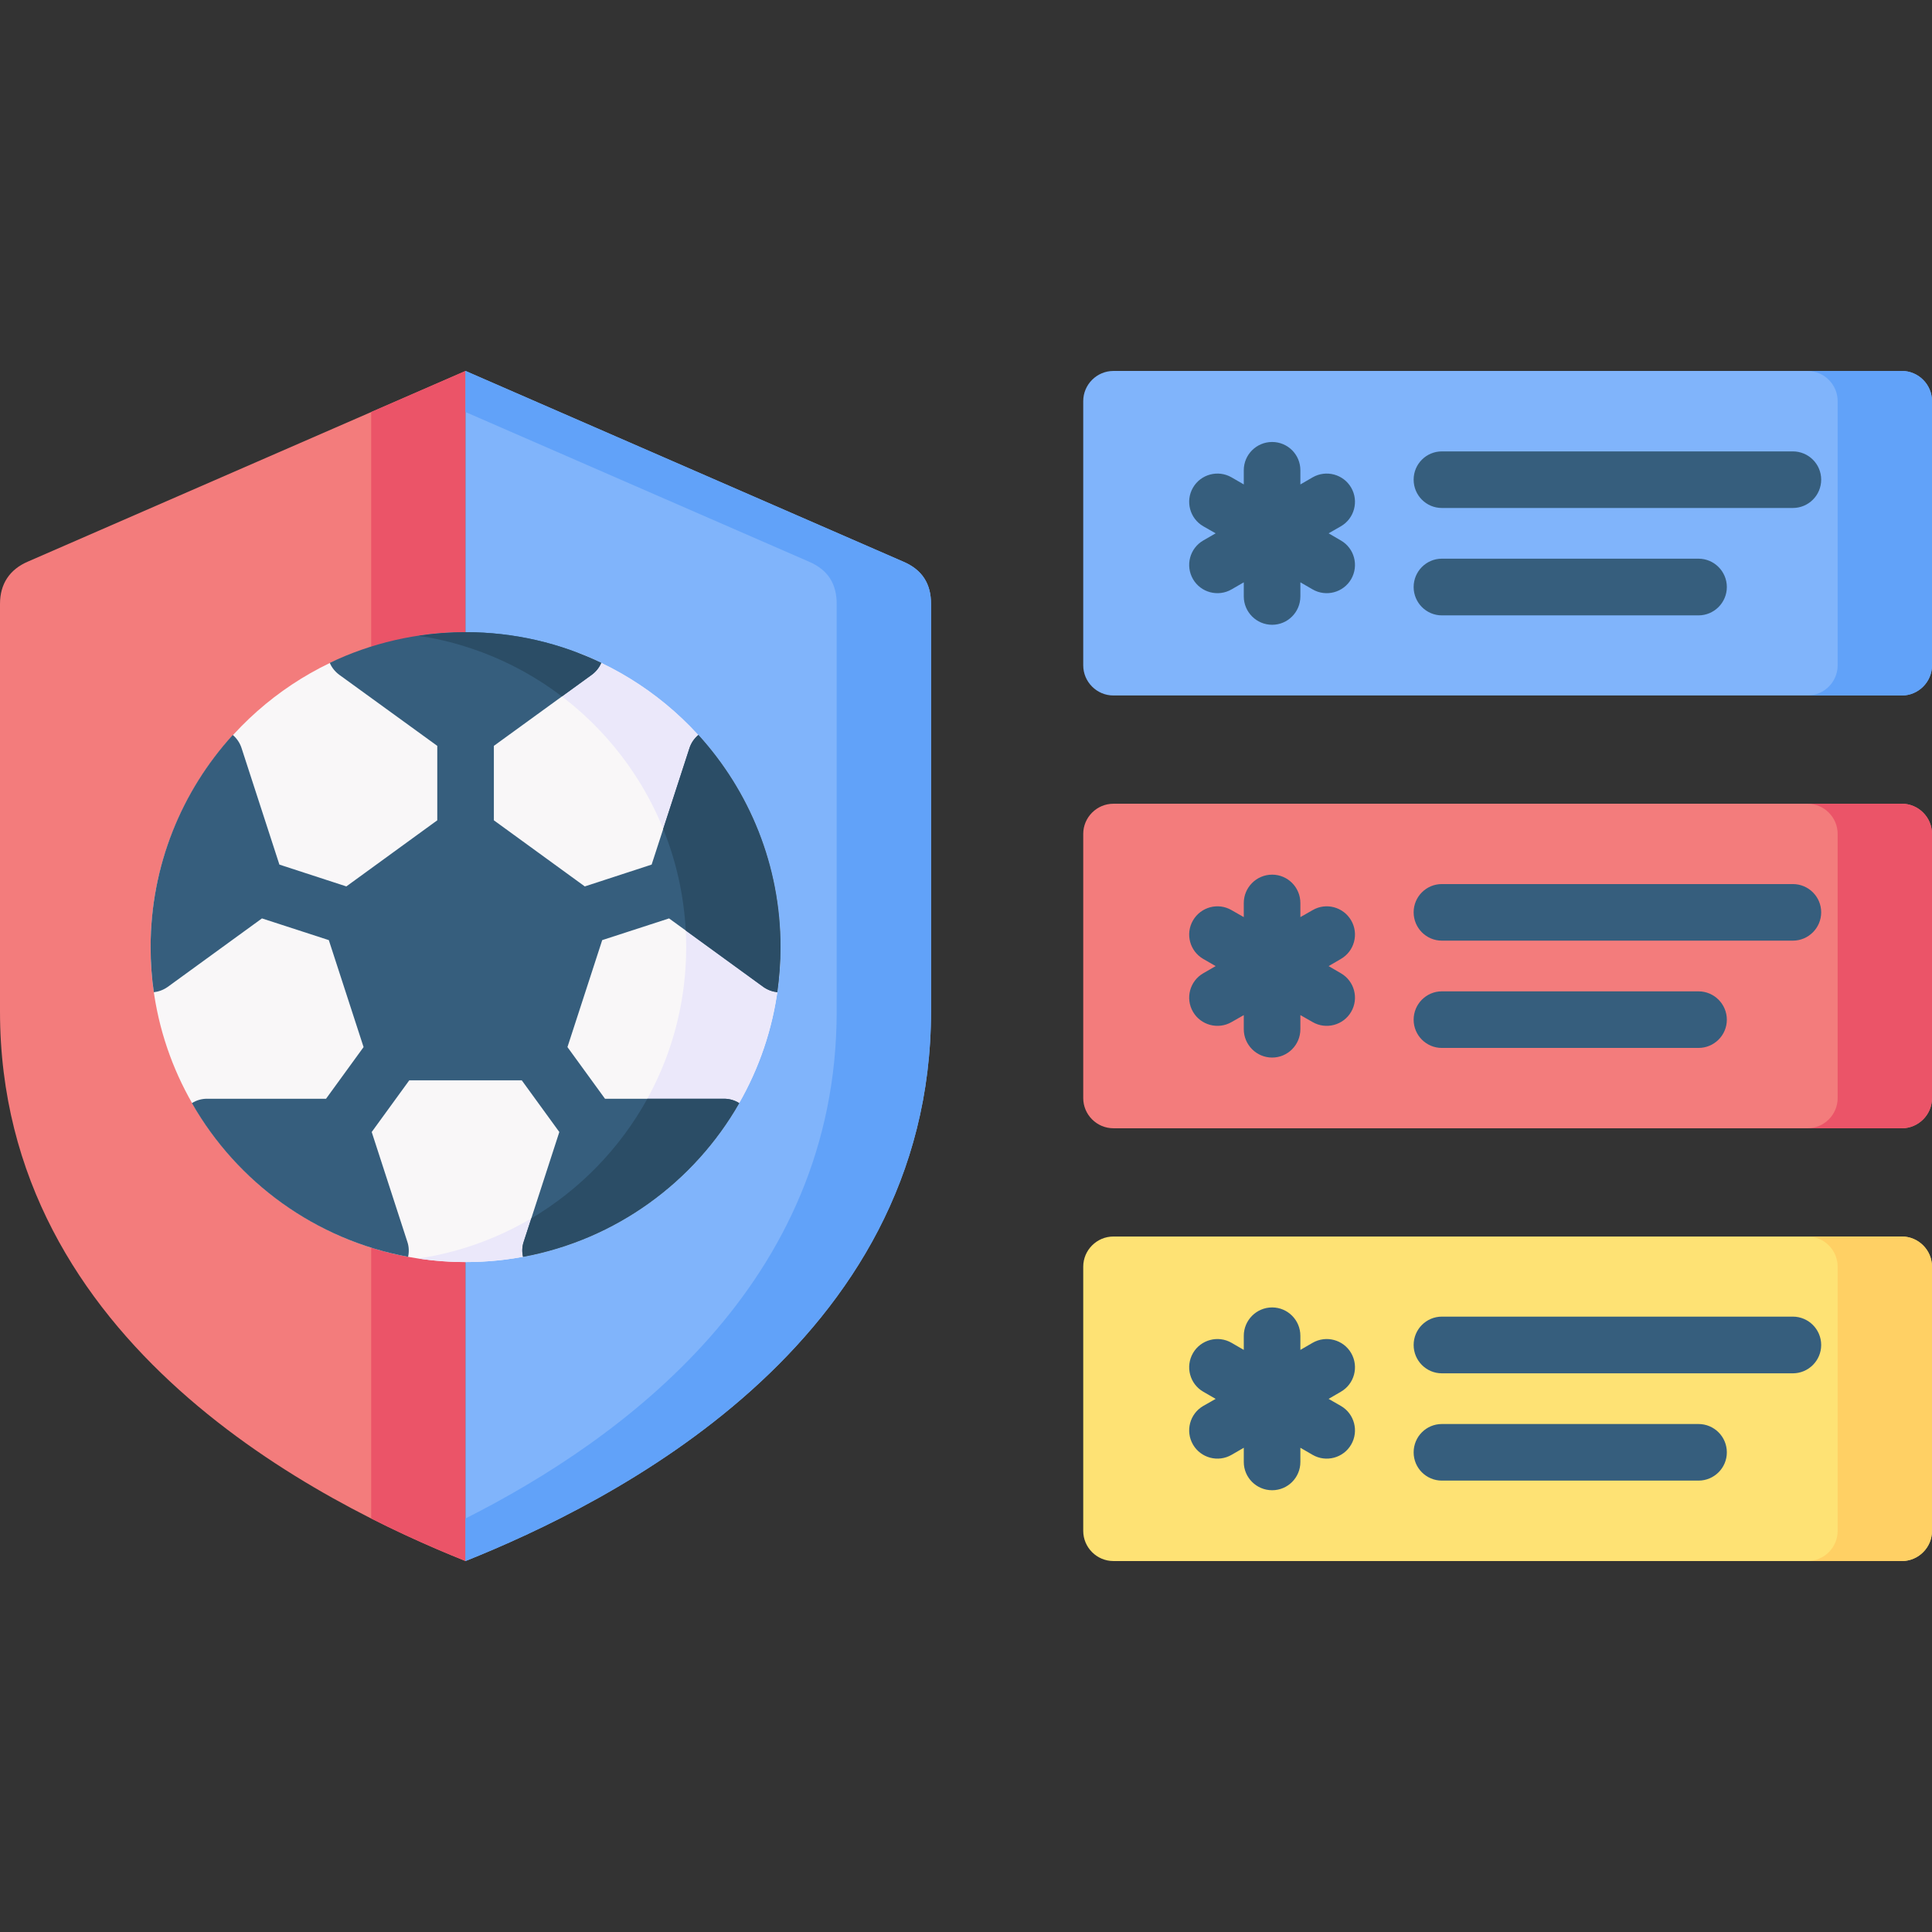 <svg id="Capa_1" enable-background="new 0 0 512 512" height="512" viewBox="0 0 512 512" width="512" xmlns="http://www.w3.org/2000/svg"><rect x="0" y="0" width="512" height="512" fill="#333333" stroke="none"/><g><g clip-rule="evenodd" fill-rule="evenodd"><path d="m123.365 413.693c-37.644-15.081-123.365-57.119-123.365-145.674v-107.973c0-5.357 2.608-9.156 7.342-11.197l116.023-50.543z" fill="#f37c7c"/><path d="m123.365 413.693c-6.974-2.806-15.591-6.52-25.002-11.282v-293.219l25.002-10.886z" fill="#eb5468"/><path d="m123.365 98.307 116.024 50.543c5.018 2.154 7.342 5.839 7.342 11.197v107.973c0 88.555-85.721 130.593-123.365 145.674v-315.387z" fill="#80b4fb"/><path d="m123.365 98.307 116.024 50.543c5.018 2.154 7.342 5.839 7.342 11.197v107.973c0 88.555-85.721 130.593-123.365 145.674v-11.282c41.443-20.948 98.364-62.221 98.364-134.392v-107.974c0-5.357-2.325-9.042-7.342-11.197l-91.022-39.657v-10.885z" fill="#61a2f9"/><path d="m123.365 334.464c45.979 0 83.481-37.503 83.481-83.453 0-33.118-19.457-61.838-47.524-75.314-10.899-5.233-37.714-1.567-37.714-1.567s-23.302-3.666-34.199 1.568c-28.057 13.477-47.497 42.196-47.497 75.312 0 45.951 37.475 83.454 83.453 83.454z" fill="#f9f7f8"/><path d="m138.41 172.882c12.88 0 10.037-2.435 20.932 2.776 28.093 13.436 47.505 42.121 47.505 75.353 0 46.092-37.39 83.453-83.481 83.453-4.252 0-8.419-.312-12.501-.935 40.168-6.038 70.98-40.678 70.98-82.518 0-41.869-30.812-76.508-70.98-82.546 4.082-.624 8.249-.936 12.501-.936z" fill="#ebe8fa"/><path d="m504.006 184.311h-208.945c-4.393 0-7.994-3.6-7.994-7.994v-70.017c0-4.394 3.601-7.994 7.994-7.994h208.944c4.394 0 7.994 3.6 7.994 7.994v70.017c.001 4.394-3.6 7.994-7.993 7.994z" fill="#80b4fb"/><path d="m504.006 184.311h-25.001c4.393 0 7.993-3.6 7.993-7.994v-70.017c0-4.394-3.6-7.994-7.993-7.994h25.001c4.394 0 7.994 3.6 7.994 7.994v70.017c0 4.394-3.601 7.994-7.994 7.994z" fill="#61a2f9"/><path d="m504.006 299.002h-208.945c-4.393 0-7.994-3.6-7.994-7.994v-70.017c0-4.394 3.601-7.994 7.994-7.994h208.944c4.394 0 7.994 3.6 7.994 7.994v70.017c.001 4.394-3.6 7.994-7.993 7.994z" fill="#f37c7c"/><path d="m504.006 299.002h-25.001c4.393 0 7.993-3.6 7.993-7.994v-70.017c0-4.394-3.6-7.994-7.993-7.994h25.001c4.394 0 7.994 3.6 7.994 7.994v70.017c0 4.394-3.601 7.994-7.994 7.994z" fill="#eb5468"/><path d="m504.006 413.693h-208.945c-4.393 0-7.994-3.6-7.994-7.994v-70.016c0-4.394 3.601-7.994 7.994-7.994h208.944c4.394 0 7.994 3.6 7.994 7.994v70.016c.001 4.394-3.6 7.994-7.993 7.994z" fill="#fee274"/><path d="m504.006 413.693h-25.001c4.393 0 7.993-3.6 7.993-7.994v-70.016c0-4.394-3.6-7.994-7.993-7.994h25.001c4.394 0 7.994 3.6 7.994 7.994v70.016c0 4.394-3.601 7.994-7.994 7.994z" fill="#ffd064"/></g><path d="m382.114 163.08c-4.139 0-7.483-3.374-7.483-7.512 0-4.139 3.345-7.513 7.483-7.513h68.004c4.139 0 7.513 3.374 7.513 7.513 0 4.138-3.374 7.512-7.513 7.512zm0-28.461c-4.139 0-7.483-3.345-7.483-7.512 0-4.139 3.345-7.483 7.483-7.483h93.007c4.139 0 7.512 3.345 7.512 7.483 0 4.167-3.373 7.512-7.512 7.512z" fill="#365e7d"/><path d="m382.114 277.714c-4.139 0-7.483-3.345-7.483-7.484s3.345-7.512 7.483-7.512h68.004c4.139 0 7.513 3.373 7.513 7.512s-3.374 7.484-7.513 7.484zm0-28.432c-4.139 0-7.483-3.373-7.483-7.512s3.345-7.484 7.483-7.484h93.007c4.139 0 7.512 3.345 7.512 7.484s-3.373 7.512-7.512 7.512z" fill="#365e7d"/><path d="m382.114 392.376c-4.139 0-7.483-3.345-7.483-7.484 0-4.167 3.345-7.512 7.483-7.512h68.004c4.139 0 7.513 3.345 7.513 7.512 0 4.139-3.374 7.484-7.513 7.484zm0-28.432c-4.139 0-7.483-3.373-7.483-7.512s3.345-7.512 7.483-7.512h93.007c4.139 0 7.512 3.373 7.512 7.512s-3.373 7.512-7.512 7.512z" fill="#365e7d"/><path clip-rule="evenodd" d="m150.38 277.487 9.213-28.347 17.717-5.754 25.001 18.171c1.134.793 2.41 1.247 3.686 1.389.538-3.912.851-7.88.851-11.934 0-21.657-8.249-41.386-21.77-56.24-1.049.878-1.899 2.069-2.353 3.458l-10.035 30.897-17.716 5.783-24.095-17.519v-19.729l25.965-18.851c1.135-.85 1.984-1.927 2.495-3.146-10.886-5.216-23.074-8.136-35.973-8.136-12.869 0-25.087 2.92-35.972 8.136.51 1.219 1.36 2.296 2.494 3.146l25.994 18.851v19.729l-24.095 17.519-17.745-5.783-10.034-30.897c-.454-1.389-1.275-2.58-2.324-3.458-13.521 14.854-21.771 34.583-21.771 56.24 0 4.054.283 8.022.851 11.934 1.275-.142 2.523-.595 3.657-1.389l25.002-18.171 17.717 5.754 9.212 28.347-9.949 13.691h-31.55c-1.474 0-2.835.425-3.997 1.162 11.963 20.948 32.74 36.199 57.288 40.734.284-1.276.256-2.665-.198-3.997l-9.439-29.084 9.95-13.691h29.821l9.949 13.691-9.439 29.084c-.453 1.333-.481 2.721-.17 3.997 24.548-4.536 45.326-19.787 57.288-40.734-1.162-.737-2.551-1.162-4.024-1.162h-31.55z" fill="#365e7d" fill-rule="evenodd"/><path clip-rule="evenodd" d="m191.88 291.179h-20.325c-7.228 13.124-17.887 24.094-30.756 31.72l-2.013 6.179c-.453 1.333-.481 2.721-.17 3.997 24.548-4.536 45.326-19.787 57.288-40.734-1.162-.738-2.55-1.162-4.024-1.162zm-68.515-119.823c9.327 2.92 17.944 7.427 25.541 13.21l7.937-5.754c1.135-.85 1.984-1.927 2.495-3.146-10.886-5.216-23.074-8.136-35.973-8.136-4.252 0-8.419.311-12.501.936 4.281.651 8.476 1.615 12.501 2.89zm59.359 26.874-6.974 21.458c3.401 8.362 5.471 17.434 5.981 26.902l20.579 14.967c1.134.793 2.41 1.247 3.686 1.389.538-3.912.851-7.88.851-11.934 0-21.657-8.249-41.386-21.77-56.24-1.05.878-1.9 2.069-2.353 3.458z" fill="#2b4d66" fill-rule="evenodd"/><path d="m329.616 124.613c0-4.139 3.374-7.483 7.513-7.483 4.138 0 7.483 3.345 7.483 7.483v3.77l3.232-1.871c3.571-2.069 8.163-.85 10.232 2.722 2.069 3.571.851 8.164-2.721 10.233l-3.26 1.871 3.26 1.899c3.571 2.069 4.79 6.634 2.721 10.234-2.069 3.571-6.661 4.79-10.232 2.721l-3.232-1.871v3.742c0 4.139-3.346 7.512-7.483 7.512-4.139 0-7.513-3.373-7.513-7.512v-3.742l-3.23 1.871c-3.572 2.069-8.164.851-10.233-2.721-2.069-3.6-.851-8.165 2.721-10.234l3.288-1.899-3.288-1.871c-3.571-2.069-4.79-6.662-2.721-10.233 2.069-3.572 6.661-4.791 10.233-2.722l3.23 1.871z" fill="#365e7d"/><path d="m329.616 239.304c0-4.139 3.374-7.512 7.513-7.512 4.138 0 7.483 3.373 7.483 7.512v3.742l3.232-1.843c3.571-2.098 8.163-.85 10.232 2.721 2.069 3.572.851 8.136-2.721 10.205l-3.26 1.899 3.26 1.899c3.571 2.069 4.79 6.633 2.721 10.205s-6.661 4.791-10.232 2.721l-3.232-1.842v3.742c0 4.139-3.346 7.512-7.483 7.512-4.139 0-7.513-3.374-7.513-7.512v-3.742l-3.23 1.842c-3.572 2.069-8.164.851-10.233-2.721s-.851-8.135 2.721-10.205l3.288-1.899-3.288-1.899c-3.571-2.069-4.79-6.633-2.721-10.205 2.069-3.571 6.661-4.819 10.233-2.721l3.23 1.843z" fill="#365e7d"/><path d="m329.616 353.995c0-4.139 3.374-7.512 7.513-7.512 4.138 0 7.483 3.373 7.483 7.512v3.742l3.232-1.871c3.571-2.069 8.163-.851 10.232 2.721 2.069 3.601.851 8.164-2.721 10.233l-3.26 1.899 3.26 1.871c3.571 2.069 4.79 6.661 2.721 10.233s-6.661 4.791-10.232 2.721l-3.232-1.871v3.771c0 4.138-3.346 7.483-7.483 7.483-4.139 0-7.513-3.345-7.513-7.483v-3.771l-3.23 1.871c-3.572 2.069-8.164.851-10.233-2.721s-.851-8.164 2.721-10.233l3.288-1.871-3.288-1.899c-3.571-2.069-4.79-6.633-2.721-10.233 2.069-3.572 6.661-4.791 10.233-2.721l3.23 1.871z" fill="#365e7d"/></g></svg>